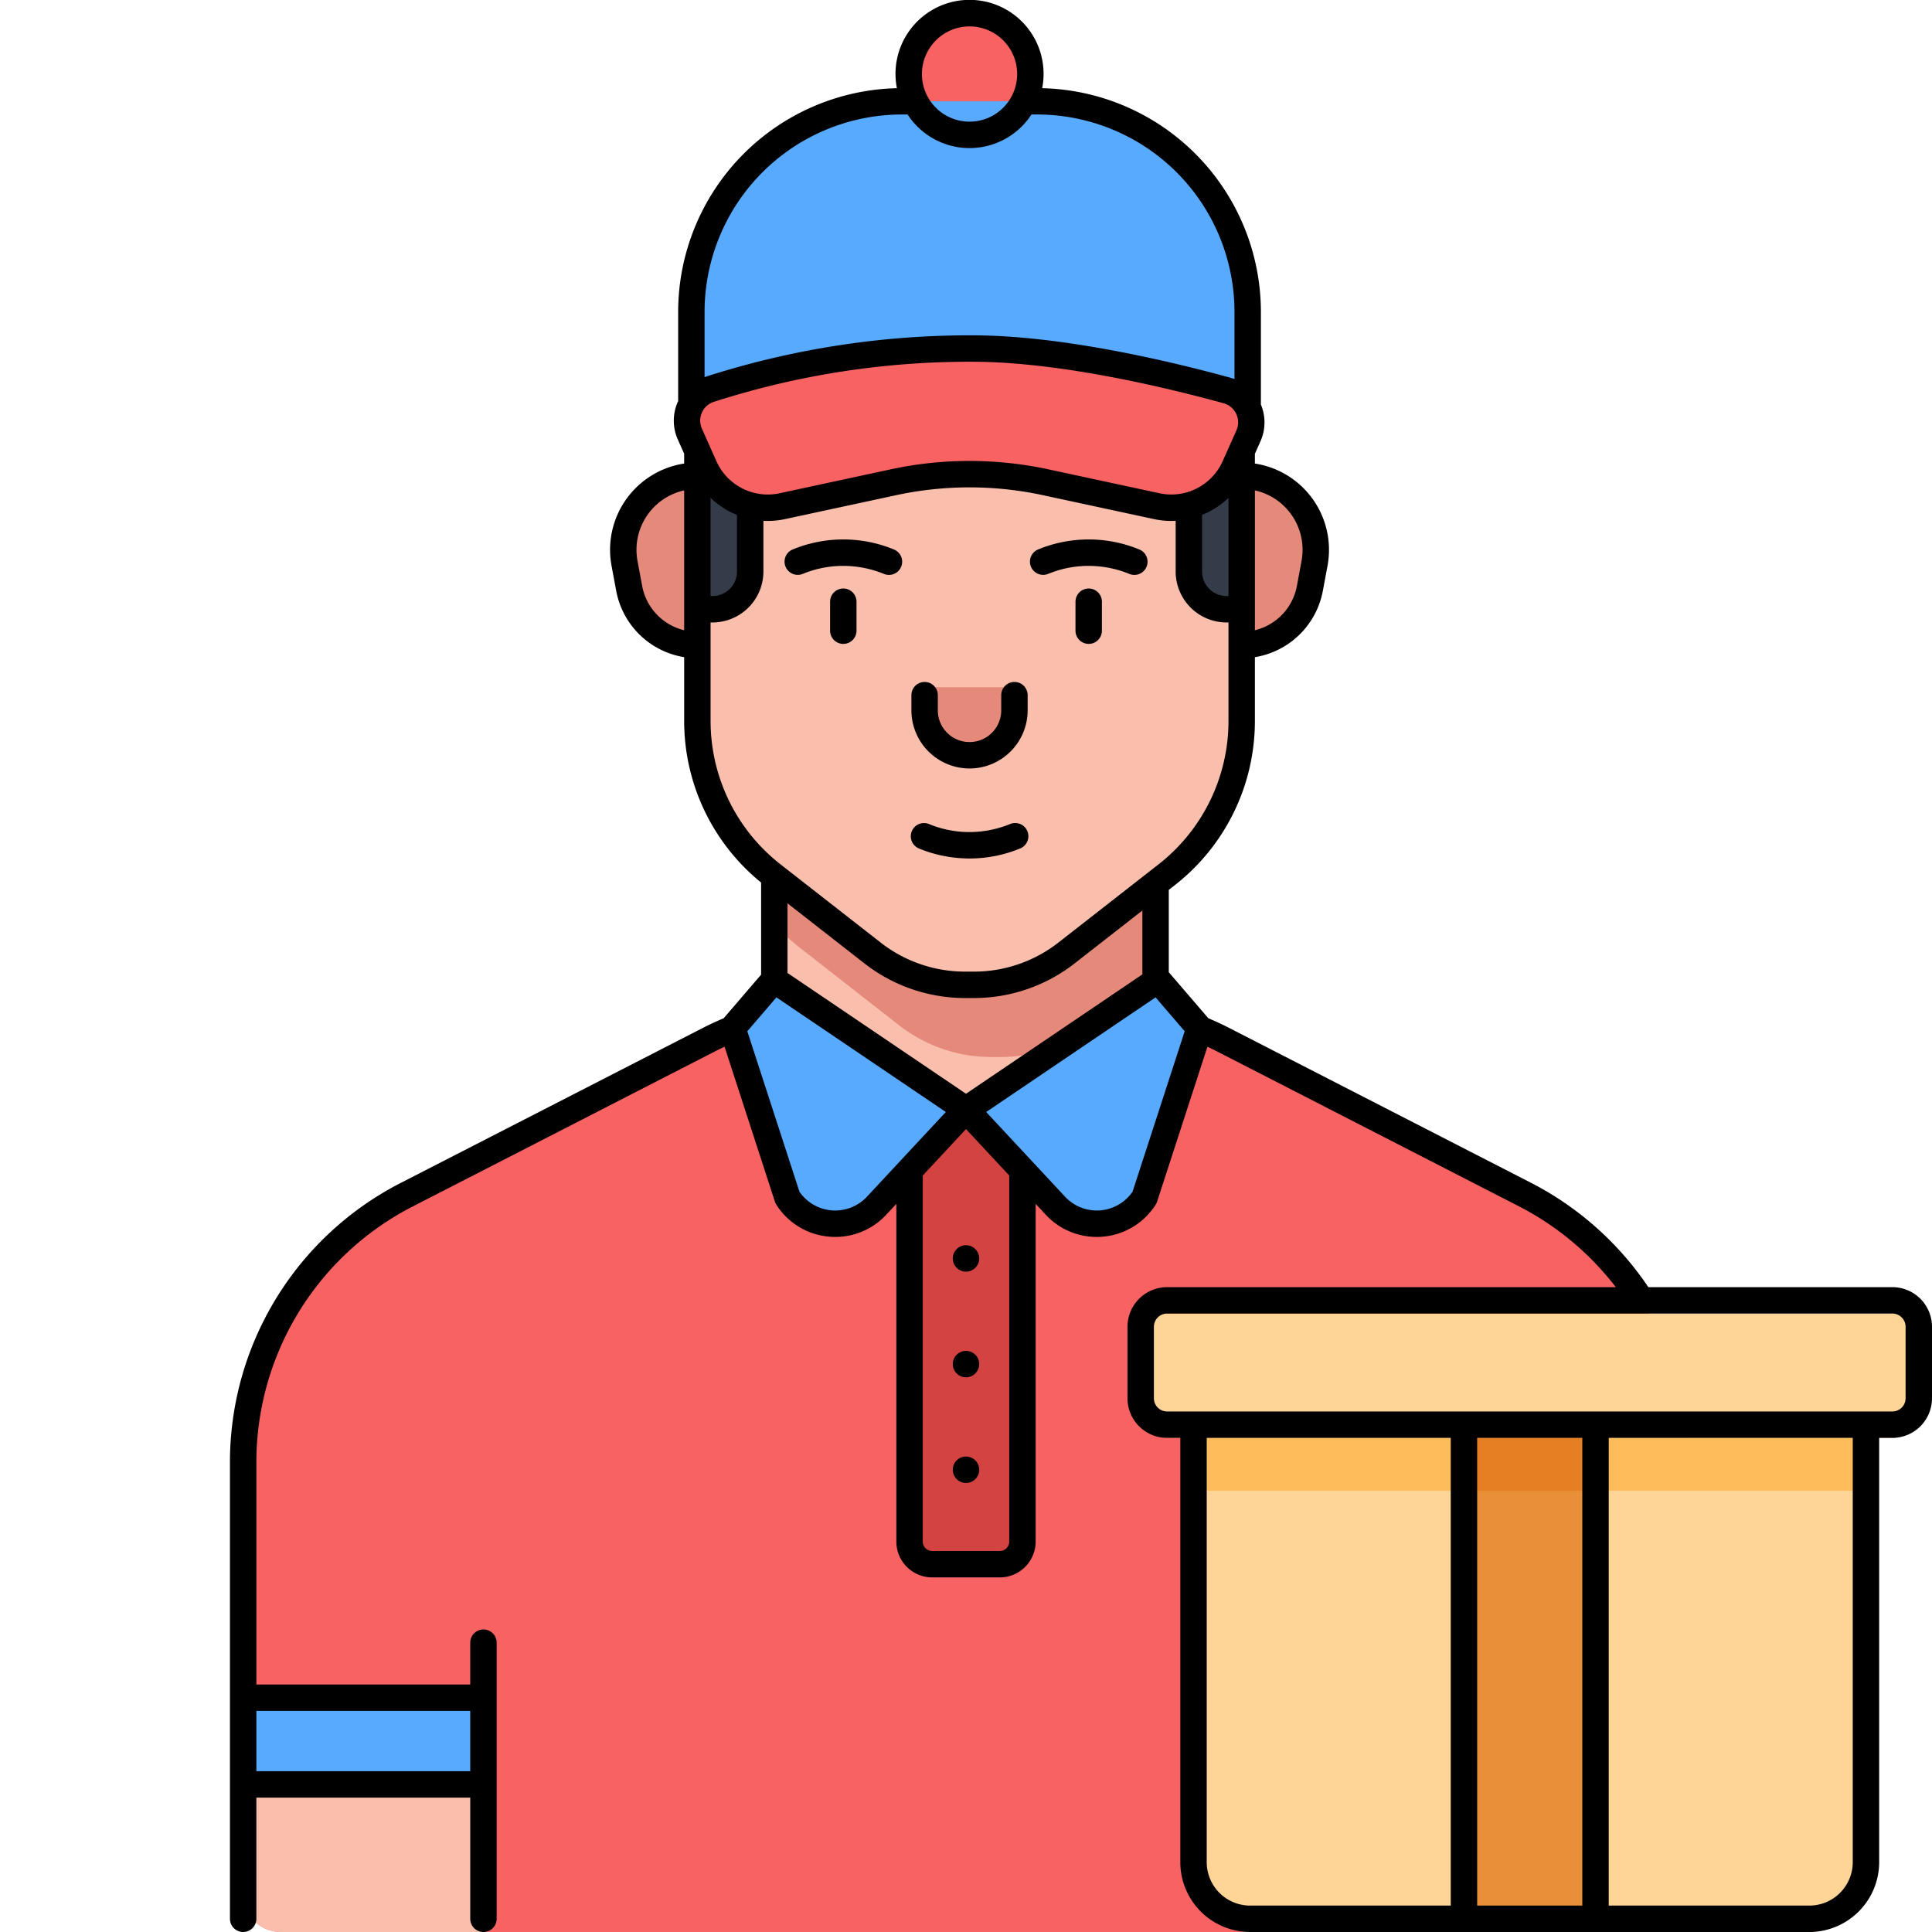 <svg xmlns="http://www.w3.org/2000/svg" data-name="Layer 1" viewBox="0 0 512 512"><path fill="#f96263" d="M64.44,501.999V387.715a80,80,0,0,1,43.484-71.18L187.946,275.483a80,80,0,0,1,36.516-8.82h63.076a80,80,0,0,1,36.516,8.82L404.075,316.535a80,80,0,0,1,43.484,71.18V501.999a10,10,0,0,1-10,10H74.44A10,10,0,0,1,64.44,501.999Z"/><polygon fill="#f9beac" points="306.245 296.701 256 294.083 205.202 296.701 205.202 229.138 306.245 229.138 306.245 296.701"/><path fill="#e58a7b" d="M205.202,244.88a52.039,52.039,0,0,0,6.592,6.144l26.474,20.687a39.662,39.662,0,0,0,24.42,8.41h2.494a39.662,39.662,0,0,0,24.42-8.41L306.245,258.707V229.138H205.202Z"/><path fill="#f9beac" d="M204.793,231.894a52.012,52.012,0,0,1-19.988-40.984v-72.396a31.873,31.873,0,0,1,31.873-31.873h80.513a31.873,31.873,0,0,1,31.873,31.873v72.396a52.012,52.012,0,0,1-19.988,40.984l-26.475,20.687a39.662,39.662,0,0,1-24.42,8.409h-2.494a39.662,39.662,0,0,1-24.42-8.409Z"/><path fill="#e58a7b" d="M329.064 170.947h0V126.075h0a19.63 19.63 0 0 1 19.299 23.219l-1.234 6.638A18.375 18.375 0 0 1 329.064 170.947zM184.806 170.947h0V126.075h0a19.63 19.63 0 0 0-19.299 23.219l1.234 6.638A18.375 18.375 0 0 0 184.806 170.947zM268.837 185.113v3.138A11.902 11.902 0 0 1 256.935 200.154h0a11.902 11.902 0 0 1-11.902-11.902V185.113a3 3 0 0 1 3-3h17.804A3 3 0 0 1 268.837 185.113z"/><path fill="#343c4a" d="M329.064 161.464h-4a10 10 0 0 1-10-10v-45h14zM184.806 161.464h4a10 10 0 0 0 10-10v-52h-14z"/><circle cx="256.938" cy="19.619" r="16.12" fill="#f96263"/><path fill="#57aafe" d="M239.003,26.84H274.872A55.782,55.782,0,0,1,330.654,82.621v28.898a0,0,0,0,1,0,0H183.221a0,0,0,0,1,0,0V82.621A55.782,55.782,0,0,1,239.003,26.84Z"/><path fill="#f96263" d="M306.589,134.149l-29.349-6.318a96.474,96.474,0,0,0-40.603,0l-29.349,6.318A18.335,18.335,0,0,1,186.686,123.699l-3.861-8.649a8.744,8.744,0,0,1,5.3-11.896,225.216,225.216,0,0,1,70.438-10.782c23.447.169,51.938,7.081,66.608,11.112a8.753,8.753,0,0,1,5.683,12.007l-3.664,8.208A18.335,18.335,0,0,1,306.589,134.149Z"/><path fill="#d34342" d="M264.956,414.529h-17.911a6,6,0,0,1-6-6v-111.828L256,294.083l14.956,2.618v111.828A6,6,0,0,1,264.956,414.529Z"/><path fill="#57aafe" d="M306.861 259.663L256 294.083l23.689 25.435a15 15 0 0 0 23.627-2.163l14.576-44.851zM205.139 259.663L256 294.083l-23.689 25.435a15 15 0 0 1-23.627-2.163l-14.576-44.851z"/><path fill="#f9beac" d="M64.44,461.394H128.12a0,0,0,0,1,0,0V511.999a0,0,0,0,1,0,0H74.44a10,10,0,0,1-10-10V461.394A0,0,0,0,1,64.44,461.394Z"/><rect width="63.68" height="22.982" x="64.44" y="449.902" fill="#57aafe"/><path fill="#ffd597" d="M316.295,381.054H494.5a0,0,0,0,1,0,0V496.999a15,15,0,0,1-15,15H331.295a15,15,0,0,1-15-15V381.054A0,0,0,0,1,316.295,381.054Z"/><rect width="178.205" height="14" x="316.295" y="381.054" fill="#ffbc5b"/><rect width="206.205" height="32.945" x="302.295" y="348.108" fill="#ffd597" rx="7"/><rect width="34.866" height="130.945" x="387.965" y="381.054" fill="#e88f37"/><rect width="34.866" height="14" x="387.965" y="381.054" fill="#e57f23"/><path d="M252.5,333.5A3.5,3.5,0,1,0,256,330,3.5,3.5,0,0,0,252.5,333.5ZM256,386a3.5,3.5,0,1,0,3.5,3.5A3.5,3.5,0,0,0,256,386ZM212.747,152.084a28.162,28.162,0,0,1,10.021-2.113,28.566,28.566,0,0,1,11.454,2.113,3.5,3.5,0,1,0,2.654-6.477,35.219,35.219,0,0,0-26.788 0,3.5,3.5,0,1,0,2.658,6.476ZM501.5,341.109H436.827a83.499,83.499,0,0,0-31.149-27.683l-80.032-41.061c-1.76-.901-3.584-1.737-5.425-2.52l-10.481-12.202V235.826l1.496-1.168a55.191,55.191,0,0,0,21.323-43.747V174.155a21.875,21.875,0,0,0,18.012-17.583l1.234-6.638a23.124,23.124,0,0,0-19.246-27.089v-2.588l1.49-3.338a12.217,12.217,0,0,0,.101-9.707V82.62a59.338,59.338,0,0,0-57.962-59.247,19.62,19.62,0,1,0-38.501,0,59.338,59.338,0,0,0-57.967,59.247v23.68c-.028.061-.064.116-.091.177a12.279,12.279,0,0,0-.001,10l1.682,3.767v2.601a23.125,23.125,0,0,0-19.245,27.089l1.234,6.637a21.875,21.875,0,0,0,18.011,17.583v16.755A55.16,55.16,0,0,0,201.7,233.883v24.412l-9.921,11.55c-1.84.783-3.665,1.618-5.427,2.521l-80.03,41.06a83.159,83.159,0,0,0-45.382,74.294V508.5a3.5,3.5,0,1,0,7,0V476.386h56.68V508.5a3.5,3.5,0,0,0,7,0V435.326a3.5,3.5,0,0,0-7,0v11.077H67.94V387.72a76.186,76.186,0,0,1,41.577-68.066l80.028-41.059c.81-.415,1.639-.811,2.471-1.2l13.338,41.042a3.551,3.551,0,0,0,.377.799,18.376,18.376,0,0,0,13.916,8.482q.866.08,1.724.079a18.36,18.36,0,0,0,13.501-5.894l2.667-2.864v89.489a9.511,9.511,0,0,0,9.5,9.5H264.96a9.511,9.511,0,0,0,9.5-9.5V319.041l2.667,2.864a18.358,18.358,0,0,0,13.501,5.894q.857,0,1.724-.079a18.376,18.376,0,0,0,13.916-8.482,3.551,3.551,0,0,0,.377-.799l13.338-41.042c.832.389,1.66.785,2.469,1.199l80.031,41.061a76.46,76.46,0,0,1,25.724,21.454H309.295a10.512,10.512,0,0,0-10.5,10.5v18.946a10.512,10.512,0,0,0,10.5,10.5h3.5V493.5a18.521,18.521,0,0,0,18.5,18.5H479.5A18.521,18.521,0,0,0,498,493.5V381.055h3.5a10.512,10.512,0,0,0,10.5-10.5v-18.946A10.512,10.512,0,0,0,501.5,341.109ZM332.56,129.958a16.131,16.131,0,0,1,12.363,18.696l-1.234,6.638a14.873,14.873,0,0,1-11.129,11.728Zm-151.25,37.062a14.874,14.874,0,0,1-11.128-11.728l-1.234-6.637a16.132,16.132,0,0,1,12.362-18.697ZM124.62,453.403v15.982H67.94V453.403ZM325.56,157.96h-.5a6.508,6.508,0,0,1-6.5-6.5V136.455a22.075,22.075,0,0,0,7-4.507ZM256.938,7a12.62,12.62,0,1,1-12.62,12.62A12.634,12.634,0,0,1,256.938,7ZM186.72,82.62A52.34,52.34,0,0,1,239,30.34h1.525a19.582,19.582,0,0,0,32.825,0h1.52a52.34,52.34,0,0,1,52.28,52.28v17.841c-.345-.129-.693-.252-1.052-.351-15.005-4.123-43.728-11.066-67.511-11.237a228.536,228.536,0,0,0-71.533,10.95c-.114.037-.222.087-.335.127Zm-.7,26.713a5.165,5.165,0,0,1,3.176-2.846,221.137,221.137,0,0,1,69.342-10.615c22.984.166,51.032,6.955,65.706,10.987a5.261,5.261,0,0,1,3.368,2.828,5.17,5.17,0,0,1,.046,4.378l-1.82,4.078-.003.007-1.841,4.123a14.904,14.904,0,0,1-16.668,8.456l-29.35-6.318a99.323,99.323,0,0,0-42.076 0L206.551,130.729a14.9,14.9,0,0,1-16.669-8.456l-3.861-8.648A5.202,5.202,0,0,1,186.02,109.333Zm9.29,27.132V151.46a6.508,6.508,0,0,1-6.5,6.5h-.5V131.932A22.066,22.066,0,0,0,195.31,136.465Zm-7,54.445V164.96h.5a13.515,13.515,0,0,0,13.5-13.5v-13.438a21.578,21.578,0,0,0,5.714-.451l29.349-6.317a92.374,92.374,0,0,1,39.131-0l29.35,6.318v-0a21.518,21.518,0,0,0,4.544.484c.389,0,.776-.021,1.163-.042V151.46a13.515,13.515,0,0,0,13.5,13.5h.5v25.95a48.23,48.23,0,0,1-18.634,38.231l-26.482,20.681a36.306,36.306,0,0,1-22.264,7.667h-2.489a36.318,36.318,0,0,1-22.267-7.668l-26.478-20.679A48.232,48.232,0,0,1,188.31,190.91ZM302.74,241.292v16.935L256,289.858l-47.3-32.01V239.395l20.414,15.943a43.342,43.342,0,0,0,26.576,9.153h2.489a43.337,43.337,0,0,0,26.574-9.152ZM229.75,317.134a11.5,11.5,0,0,1-17.884-1.311L198.045,273.294l7.716-8.983,44.892,30.38Zm37.71,91.396a2.503,2.503,0,0,1-2.5,2.5H247.04a2.503,2.503,0,0,1-2.5-2.5V311.525L256,299.22l11.46,12.305Zm32.674-92.707a11.5,11.5,0,0,1-17.884,1.311l-20.902-22.442,44.892-30.38,7.716,8.983ZM384.465,505H331.295a11.513,11.513,0,0,1-11.5-11.5V381.055h64.67Zm34.866,0H391.465V381.055h27.866ZM491,493.5A11.513,11.513,0,0,1,479.5,505H426.331V381.055H491Zm14-122.945a3.504,3.504,0,0,1-3.5,3.5H309.295a3.504,3.504,0,0,1-3.5-3.5v-18.946a3.504,3.504,0,0,1,3.5-3.5H434.941l.012.001.021-.001H501.5a3.504,3.504,0,0,1,3.5,3.5ZM256,358a3.5,3.5,0,1,0,3.5,3.5A3.5,3.5,0,0,0,256,358Zm21.779-205.916a28.162,28.162,0,0,1,10.021-2.113,28.539,28.539,0,0,1,11.454,2.113,3.5,3.5,0,1,0,2.654-6.477,35.219,35.219,0,0,0-26.788 0,3.5,3.5,0,1,0,2.658,6.476Zm-54.295,3.876a3.5,3.5,0,0,0-3.5,3.5v7.678a3.5,3.5,0,1,0,7,0V159.46A3.5,3.5,0,0,0,223.484,155.96Zm65.031,0a3.5,3.5,0,0,0-3.5,3.5v7.678a3.5,3.5,0,1,0,7,0V159.46A3.5,3.5,0,0,0,288.516,155.96ZM243.54,224.859a35.144,35.144,0,0,0,12.502,2.636c.303.007.604.011.905.011a35.092,35.092,0,0,0,13.381-2.646,3.5,3.5,0,1,0-2.654-6.477,28.618,28.618,0,0,1-11.454,2.114,28.167,28.167,0,0,1-10.021-2.113,3.5,3.5,0,1,0-2.658,6.476Zm13.395-21.205a15.419,15.419,0,0,0,15.402-15.402v-4.026a3.5,3.5,0,0,0-7,0v4.026a8.402,8.402,0,1,1-16.804,0v-4.026a3.5,3.5,0,0,0-7,0v4.026A15.419,15.419,0,0,0,256.935,203.654Z"/></svg>